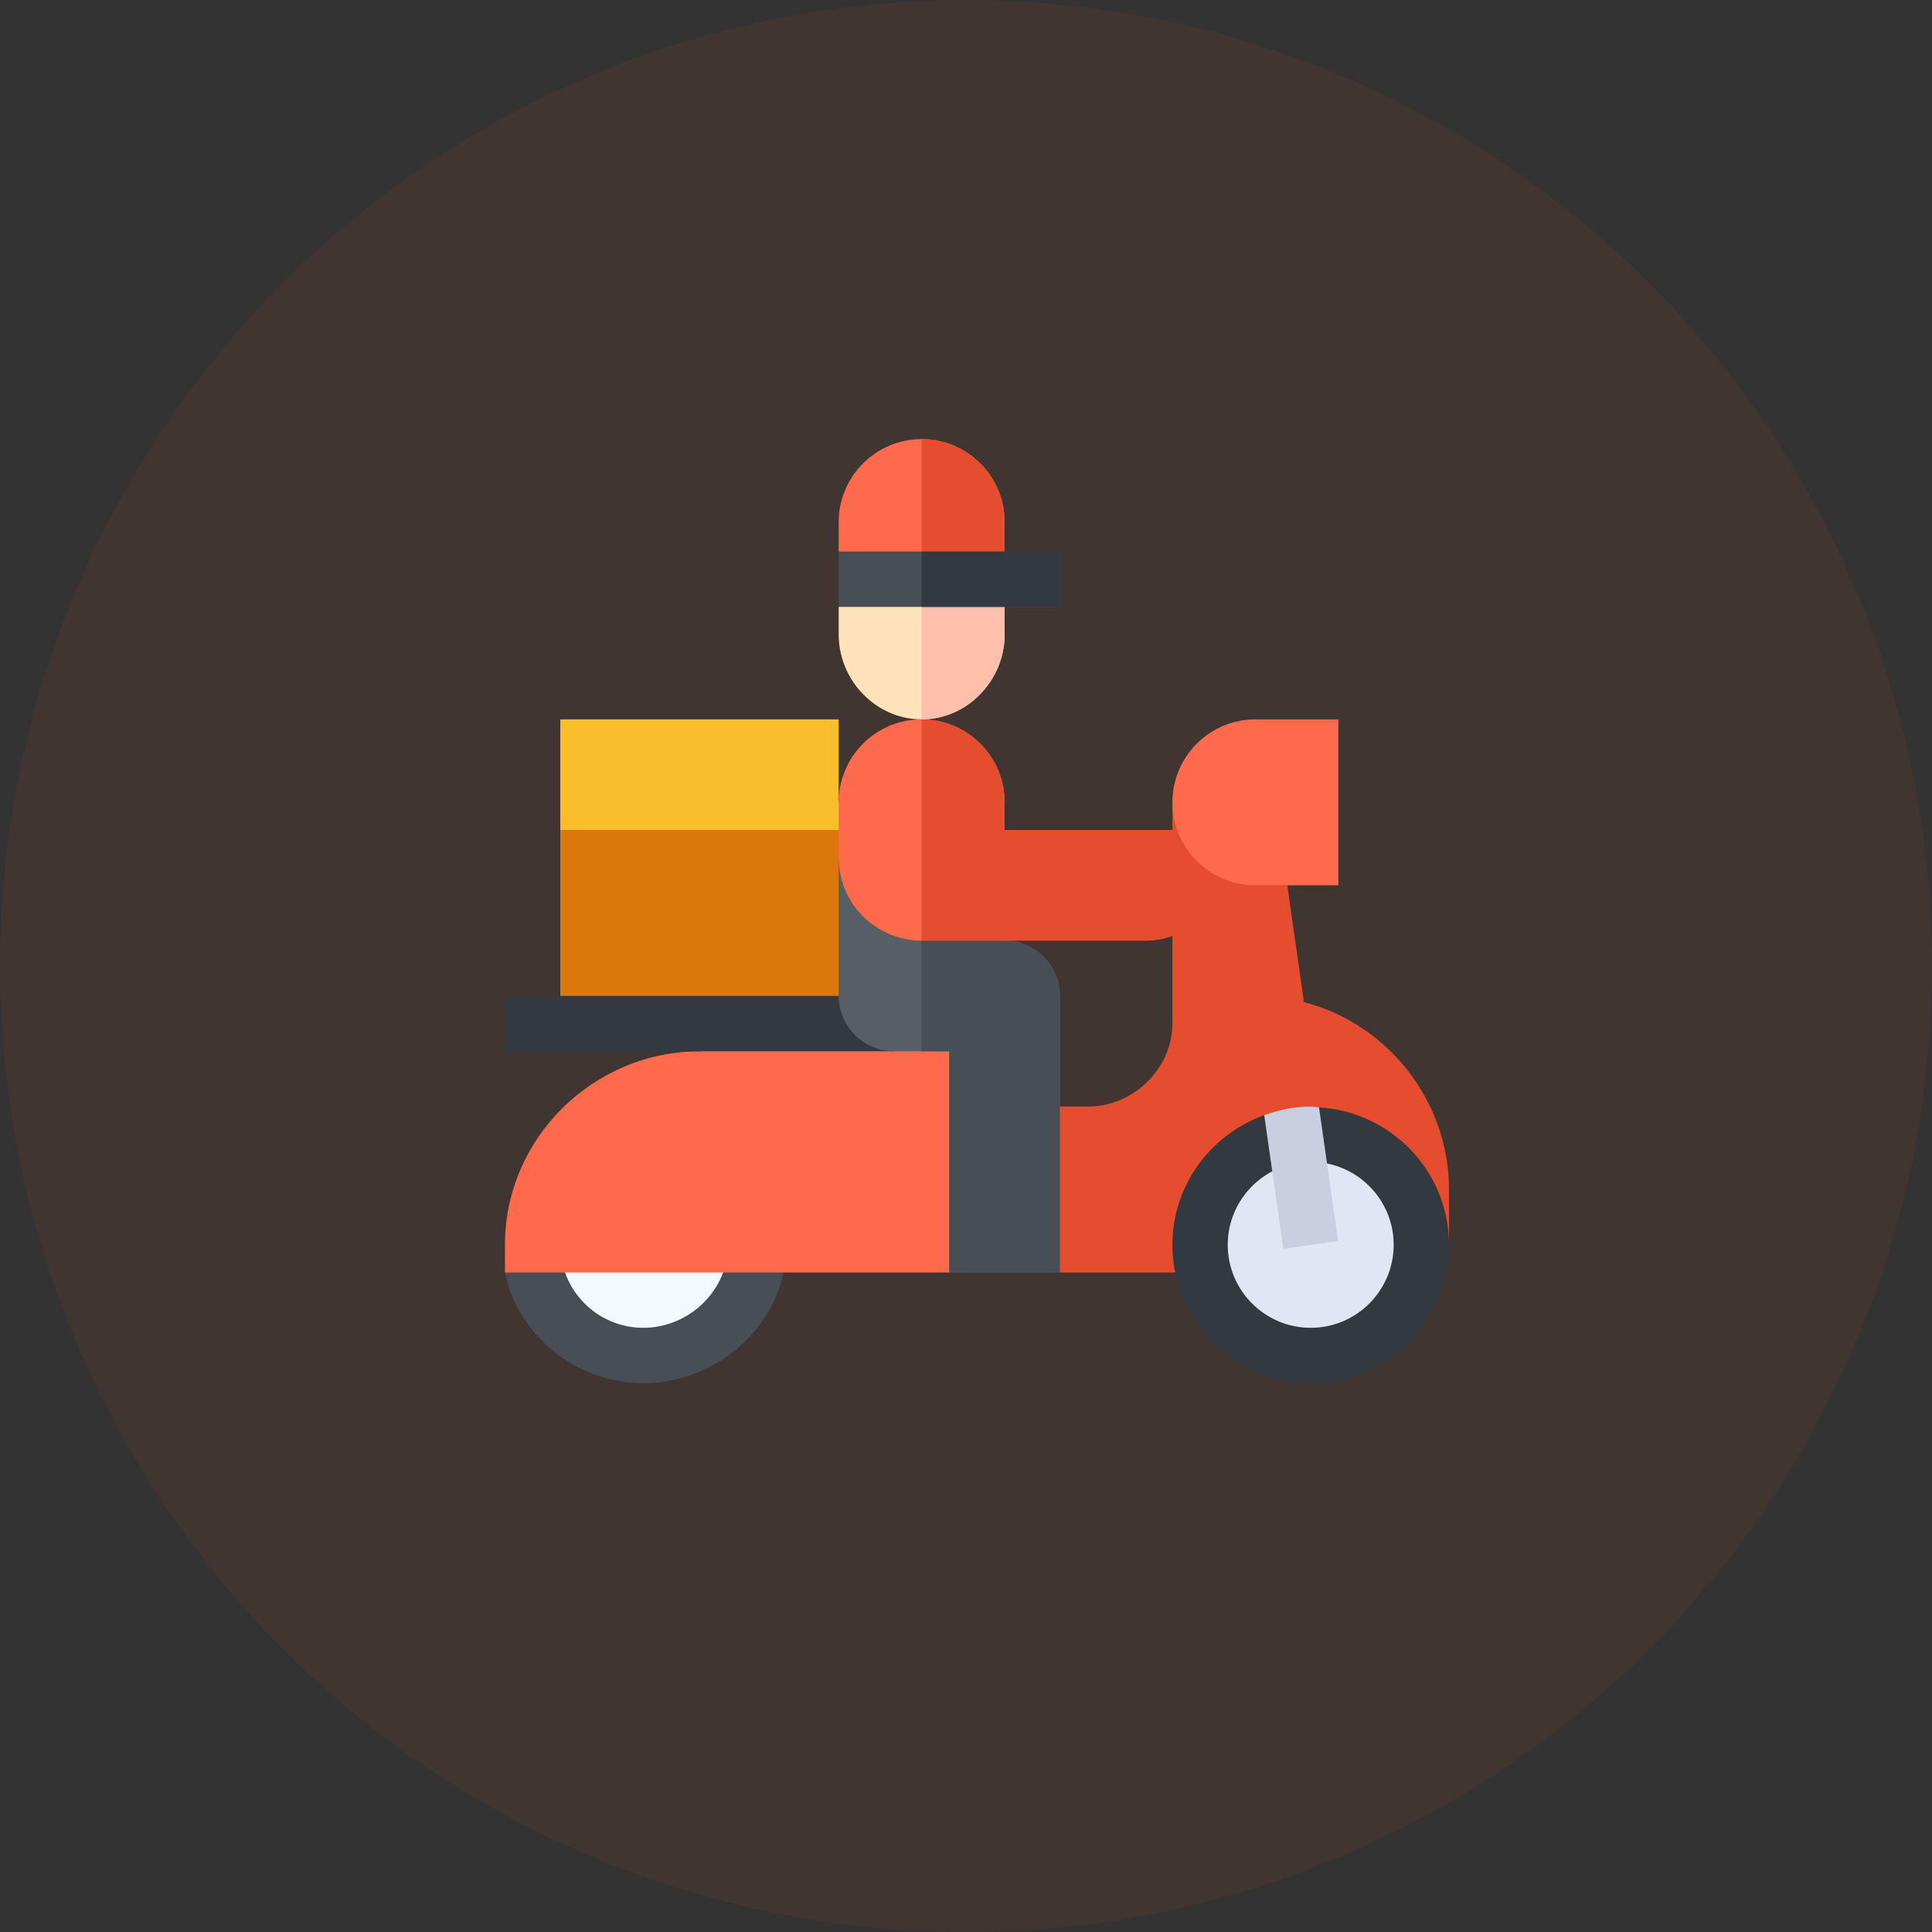 <svg width="88" height="88" viewBox="0 0 88 88" fill="none" xmlns="http://www.w3.org/2000/svg">
<rect x="0" y="0" width="88" height="88" fill="#333333" stroke="none"/>
<circle opacity="0.08" cx="44" cy="44" r="44" fill="#E64D2E"/>
<g clip-path="url(#clip0_1002_2)">
<path d="M41.98 20C39.897 20 38.201 21.695 38.201 23.779V25.123L40.721 26.383H41.98H43.24L45.76 25.123V23.779C45.76 21.695 44.065 20 41.98 20Z" fill="#FF6A4D"/>
<path d="M45.76 25.123V23.779C45.76 21.695 44.065 20 41.98 20V26.383H43.24L45.76 25.123Z" fill="#E64D2E"/>
<path d="M23 57.961C23.584 60.836 26.252 63 29.299 63C32.346 63 35.098 60.836 35.682 57.961L32.945 56.701H24.749L23 57.961Z" fill="#474F54"/>
<path d="M29.299 60.48C27.215 60.48 25.52 58.785 25.52 56.701C25.52 54.617 27.215 52.922 29.299 52.922C31.383 52.922 33.162 54.617 33.162 56.701C33.162 58.785 31.383 60.48 29.299 60.48Z" fill="#F2F9FF"/>
<path d="M35.682 35.285H28.039L25.52 37.805V45.363L28.039 46.623H35.682L39.461 45.363V38.56L38.201 37.805L35.682 35.285Z" fill="#DC780B"/>
<path d="M25.52 32.766V37.805H38.201L39.461 37.153L38.201 36.545V32.766H25.52Z" fill="#FABE2C"/>
<path d="M43.24 57.961H23V56.701C23 51.831 27.032 47.883 31.902 47.883L34.002 46.623H45.76V55.861L43.24 57.961Z" fill="#FF6A4D"/>
<path d="M23 45.363H40.721V47.883H23V45.363Z" fill="#32393F"/>
<path d="M49.539 51.738V56.474L48.279 57.961H43.24V47.883H40.721C39.335 47.883 38.201 46.749 38.201 45.363V39.065H45.76V42.844C47.145 42.844 48.279 43.977 48.279 45.363V50.402L49.539 51.738Z" fill="#575F64"/>
<path d="M49.539 51.738V56.474L48.279 57.961H43.24V47.883H41.98V39.065H45.76V42.844C47.145 42.844 48.279 43.977 48.279 45.363V50.402L49.539 51.738Z" fill="#474F54"/>
<path d="M45.76 37.805V36.545C45.76 34.461 44.065 32.766 41.98 32.766C39.897 32.766 38.201 34.461 38.201 36.545V39.065C38.201 41.152 39.893 42.844 41.98 42.844H52.143C54.23 42.844 55.922 41.152 55.922 39.065V37.805H45.76Z" fill="#FF6A4D"/>
<path d="M55.922 39.065V37.805H45.76V36.545C45.76 34.461 44.065 32.766 41.98 32.766V42.844H52.143C54.23 42.844 55.922 41.152 55.922 39.065Z" fill="#E64D2E"/>
<path d="M43.24 26.383H41.98H40.721L38.201 27.643V28.902C38.201 30.986 39.897 32.766 41.98 32.766C44.065 32.766 45.76 30.986 45.76 28.902V27.643L43.24 26.383Z" fill="#FFE1BA"/>
<path d="M45.76 28.902V27.643L43.24 26.383H41.98V32.766C44.065 32.766 45.76 30.986 45.76 28.902Z" fill="#FFBFAB"/>
<path d="M41.98 25.123H38.201V27.643H41.98H48.279V25.123H41.98Z" fill="#474F54"/>
<path d="M41.98 25.123H48.279V27.643H41.98V25.123Z" fill="#32393F"/>
<path d="M59.394 45.645C59.255 44.664 58.979 42.733 58.429 38.886L53.402 36.545V46.623C53.402 48.61 51.69 50.402 49.539 50.402H48.279V57.961H50.799H63.48L66 56.701V54.182C66 50.151 63.22 46.638 59.394 45.645Z" fill="#E64D2E"/>
<path d="M60.961 40.324H57.182C55.098 40.324 53.402 38.629 53.402 36.545C53.402 34.461 55.098 32.766 57.182 32.766H60.961V40.324Z" fill="#FF6A4D"/>
<path d="M60.08 50.441L59.713 51.84L57.584 50.795C55.155 51.669 53.402 53.974 53.402 56.701C53.402 60.174 56.228 63 59.701 63C63.174 63 66 60.174 66 56.701C66 53.358 63.374 50.641 60.08 50.441Z" fill="#32393F"/>
<path d="M59.701 52.922C57.617 52.922 55.922 54.617 55.922 56.701C55.922 58.785 57.617 60.48 59.701 60.48C61.785 60.48 63.48 58.785 63.48 56.701C63.48 54.617 61.785 52.922 59.701 52.922Z" fill="#DFE7F4"/>
<path d="M60.949 56.523L60.08 50.441C59.952 50.433 59.831 50.402 59.701 50.402C58.955 50.402 58.249 50.556 57.584 50.795L58.454 56.88L60.949 56.523Z" fill="#C7CFE1"/>
</g>
<defs>
<clipPath id="clip0_1002_2">
<rect width="43" height="43" fill="white" transform="translate(23 20)"/>
</clipPath>
</defs>
</svg>
